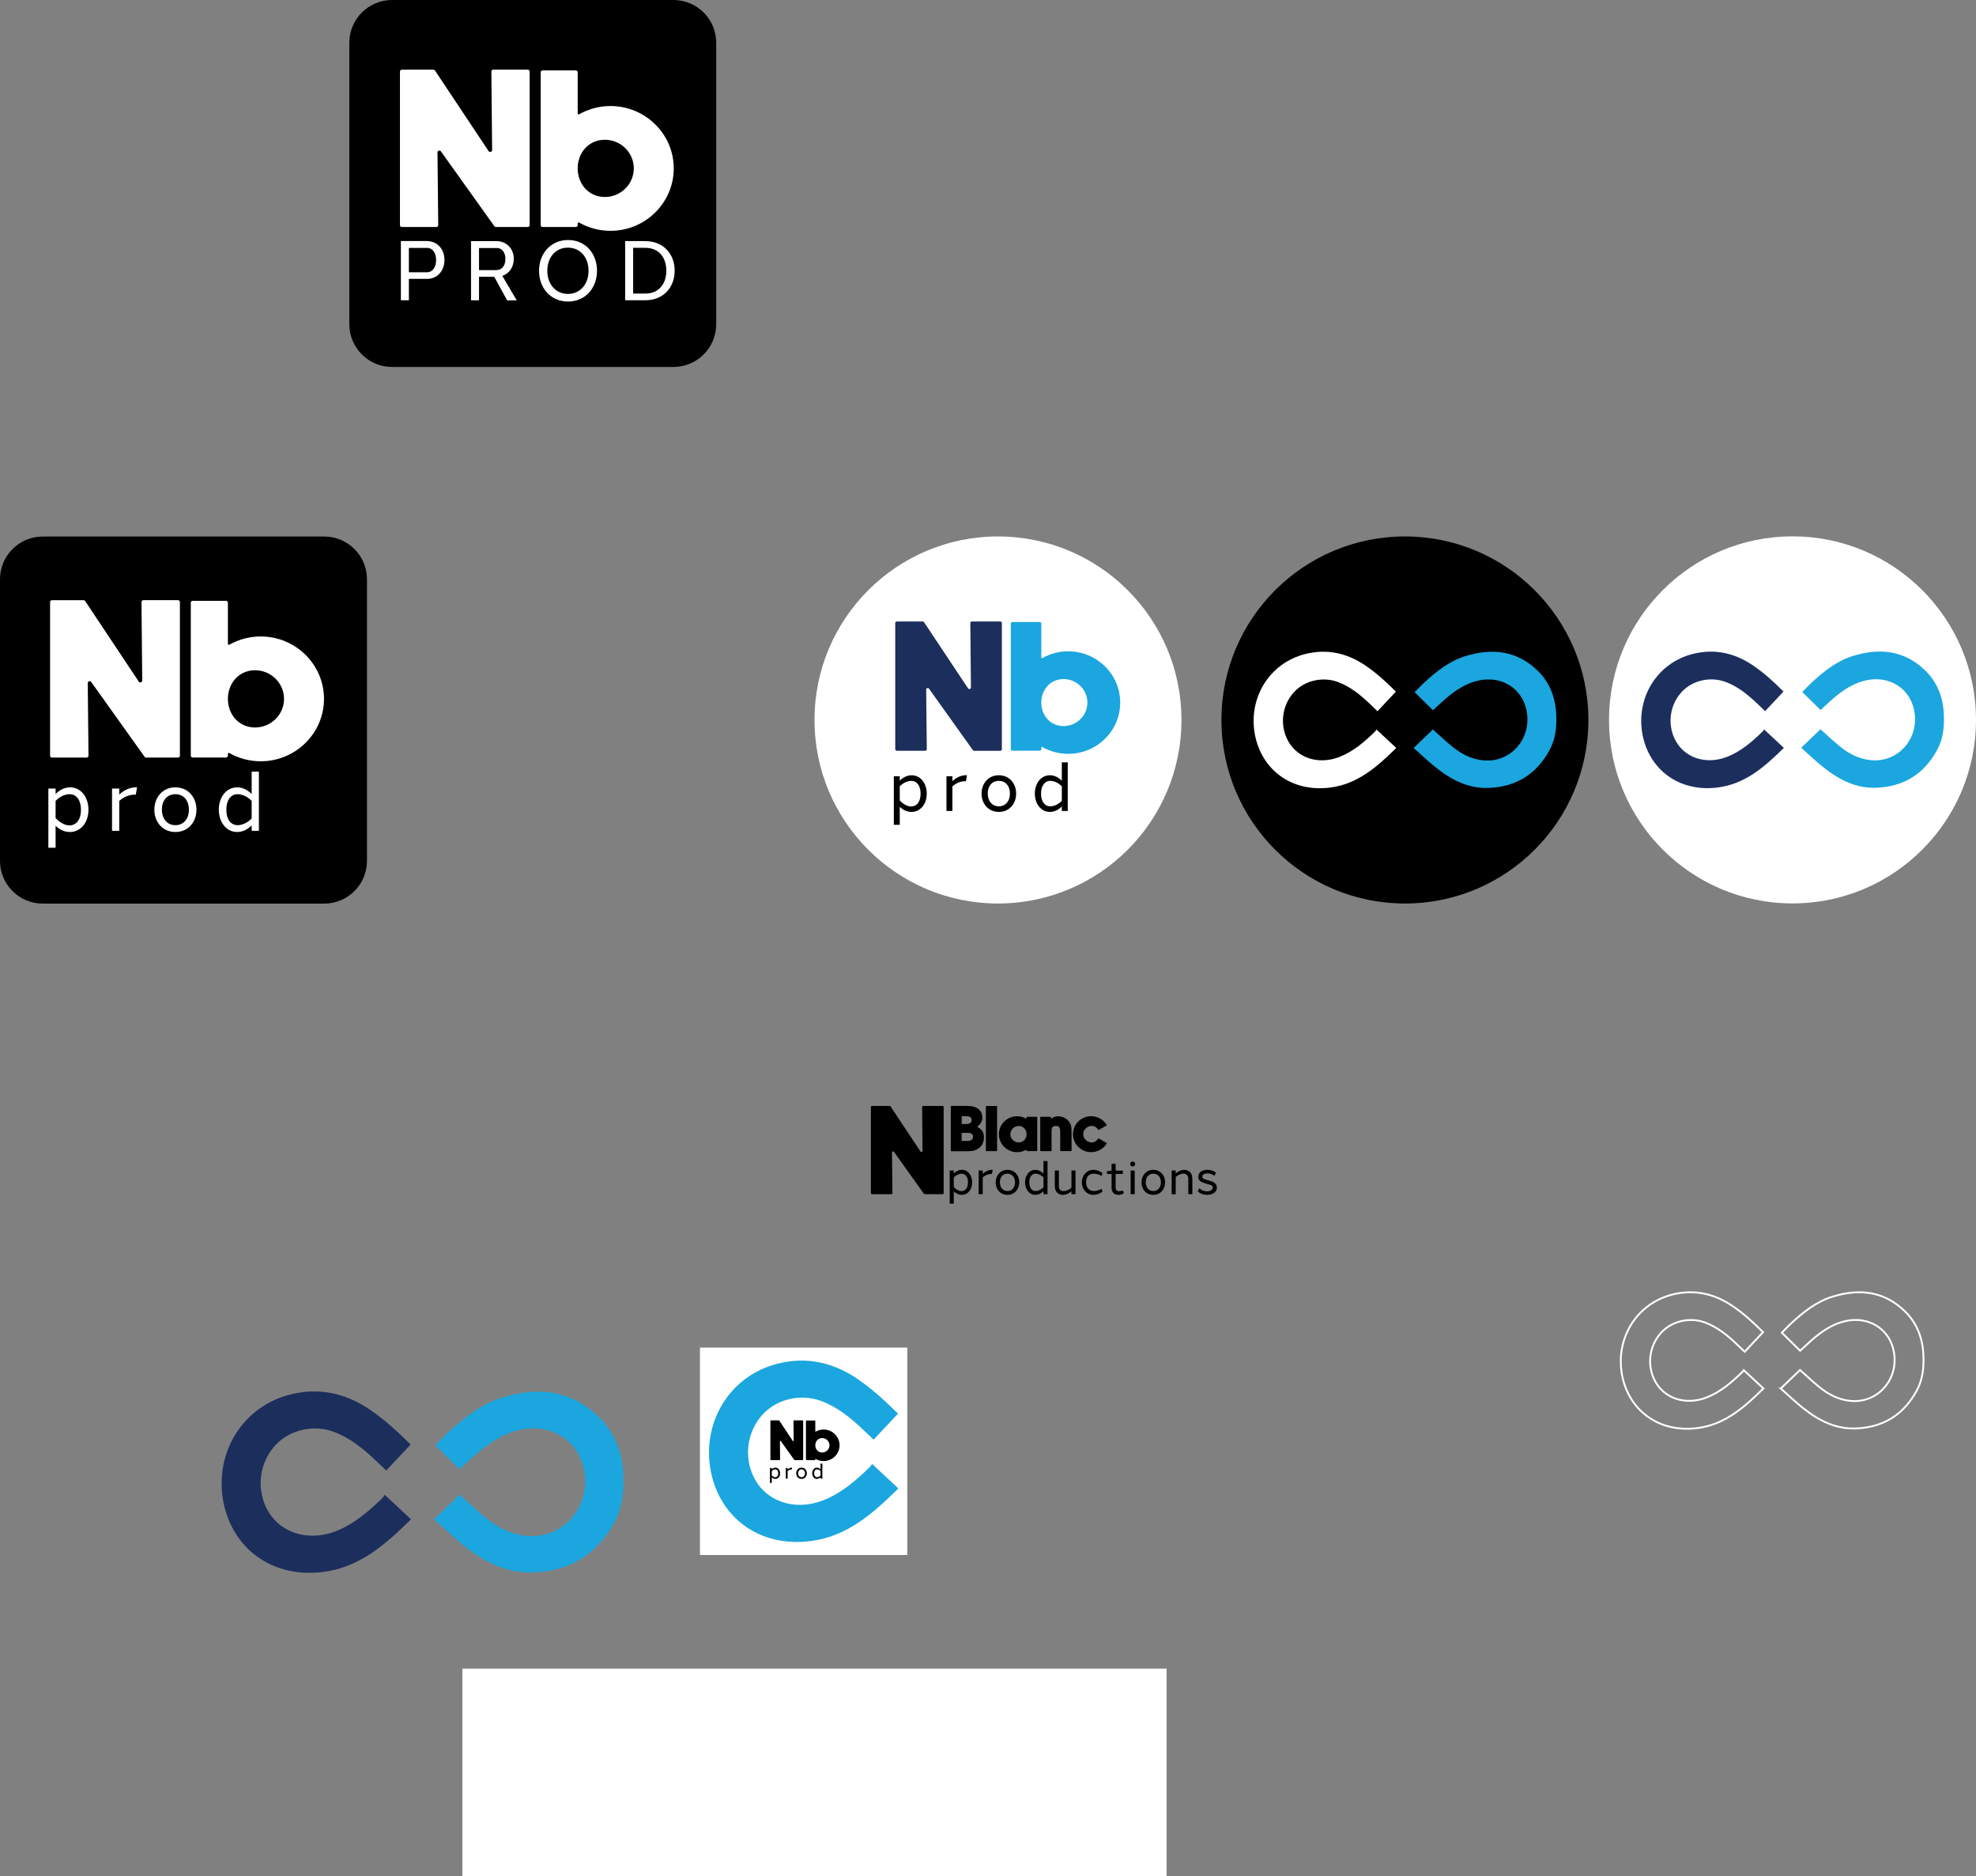 <?xml version="1.0" encoding="UTF-8"?><svg id="a" xmlns="http://www.w3.org/2000/svg" width="2126.9" height="2018.9" viewBox="0 0 2126.9 2018.9"><rect x="0" y="0" width="2126.9" height="2018.9" fill="#808080" stroke="none"/><g id="b"><path d="M414.1,1608.6c10,9.3,19,17.7,28.3,26.4-27.4,26.9-55.3,51.9-95,56.7-55.6,6.8-97.1-26.2-106.8-74.6-10.5-52.8,20.1-103.4,71.8-116.4,30.9-7.8,59.4-1.5,85.6,16.2,15.9,10.8,30,23.7,44,37.6-8.8,9.3-17.4,18.5-26.3,28-3.9-3.8-7.6-7.3-11.3-10.8-13.4-12.6-27.4-24.2-45-30.8-21.9-8.2-47.9-2.3-63.3,14.7-16.5,18.2-20,44.6-9.9,66.1,13.1,27.9,45.1,37.8,75,26.2,19.7-7.6,35.3-21.2,50.2-35.6,1.3-1.3,2.3-3.1,2.7-3.7h0Z" style="fill:#1c2e5c; stroke-width:0px;"/><path d="M467.2,1634.9c9.8-9.4,18.6-17.9,27.5-26.4,8.8,7.8,17.4,16.1,26.6,23.7,13.3,11,28.1,19,45.7,20.6,41.1,3.8,71.8-34.8,60.5-75.8-7.8-28.3-35.2-44.5-65.4-38.8-19.1,3.6-34.7,13.9-49.2,26.3-6.3,5.4-12.3,11.1-18.2,16.6-8.7-8.6-17.3-17-26.2-25.7,4.6-4.6,9-9.3,13.7-13.7,17.2-15.9,35.5-30.6,58.3-37.7,37.9-11.8,73.5-8.4,103.5,20.3,17.2,16.5,25.5,37.5,26.8,61.2,1,18.4-.5,36.3-9.6,52.9-18.6,34-47.2,52.1-86.2,53.8-29.7,1.3-53.9-11.4-76.1-29.1-10.7-8.8-20.6-18.4-31.7-28.2h0Z" style="fill:#1ba6df; stroke-width:0px;"/></g><rect x="753.4" y="1450.2" width="223.2" height="223.2" style="fill:#fff; stroke-width:0px;"/><path d="M938.7,1575.4c10,9.3,19,17.7,28.3,26.4-27.4,26.9-55.3,51.9-95,56.7-55.6,6.8-97.1-26.2-106.8-74.6-10.5-52.8,20.1-103.4,71.8-116.4,30.9-7.8,59.4-1.5,85.6,16.2,15.9,10.8,30,23.7,44,37.6-8.8,9.3-17.4,18.4-26.3,28-3.9-3.8-7.6-7.3-11.3-10.8-13.4-12.6-27.4-24.2-45-30.8-21.9-8.2-47.9-2.3-63.3,14.7-16.5,18.2-20,44.6-9.9,66.1,13,27.8,45,37.8,74.9,26.2,19.7-7.6,35.3-21.2,50.2-35.6,1.4-1.4,2.4-3.2,2.8-3.7h0Z" style="fill:#1ba6df; stroke-width:0px;"/><g style="isolation:isolate;"><path d="M839.67,1585.46c-.01,3.86-2.4,6.05-5.04,6.07-1.33,0-2.71-.54-3.9-1.69v5.96h-1.97v-16.08h1.97v1.49c1.15-1.2,2.54-1.81,3.96-1.81,2.92,0,4.96,2.66,4.98,6.07ZM837.63,1585.46c0-2.49-1.15-4.21-3.09-4.21-1.14,0-2.62.57-3.81,1.82v4.68c1.21,1.26,2.59,2,3.8,1.98,1.73-.02,3.1-1.39,3.1-4.26Z" style="stroke-width:0px;"/><path d="M852.6,1579.39l-.35,2c-.12,0-.24-.01-.36-.01-1.34,0-2.85.57-4.12,1.7v8.13h-1.97v-11.49h1.97v1.63c1.37-1.3,3.05-1.96,4.53-1.96.1,0,.21,0,.31,0Z" style="stroke-width:0px;"/><path d="M868.47,1585.46c0,3.36-2.25,6.07-5.72,6.07s-5.72-2.71-5.72-6.07,2.27-6.09,5.72-6.07c3.47,0,5.72,2.71,5.72,6.07ZM859.08,1585.46c0,2.46,1.42,4.21,3.67,4.21s3.67-1.73,3.67-4.21-1.4-4.21-3.67-4.21c-2.29,0-3.69,1.75-3.67,4.21Z" style="stroke-width:0px;"/><path d="M885.16,1591.2h-1.97v-1.49c-1.21,1.26-2.64,1.81-3.97,1.81-2.9,0-4.96-2.65-4.97-6.07,0-3.41,2.03-6.09,5.07-6.07,1.27,0,2.72.62,3.87,1.81v-6.09h1.97v16.09ZM883.2,1587.85v-4.79c-1.14-1.2-2.59-1.82-3.86-1.82-1.87,0-3.04,1.72-3.02,4.21-.02,2.5,1.13,4.21,3.09,4.21,1.16,0,2.66-.62,3.79-1.82Z" style="stroke-width:0px;"/></g><g style="isolation:isolate;"><path d="M864.52,1529.04v41.75c0,.29-.23.52-.52.52h-8.66c-.17,0-.32-.08-.42-.22l-14.51-20.33c-.29-.41-.94-.2-.94.3l.2,19.72c0,.29-.23.52-.52.52h-9.4c-.29,0-.52-.23-.52-.52v-41.75c0-.29.23-.52.52-.52h8.58c.17,0,.33.09.43.23l14.57,21.9c.28.43.95.22.95-.29l-.2-21.31c0-.29.23-.52.52-.52h9.41c.29,0,.52.23.52.52Z" style="stroke-width:0px;"/><path d="M903.68,1555.35c0,9.35-7.71,16.96-17.19,16.96-3.01,0-5.94-.77-8.53-2.24-.17-.1-.39.03-.39.22v.48c0,.29-.23.52-.52.52h-9.05c-.29,0-.52-.23-.52-.52v-41.55c0-.29.23-.52.52-.52h9.05c.29,0,.52.23.52.52v11.19c0,.2.21.32.39.22,2.59-1.47,5.53-2.24,8.53-2.24,9.48,0,17.19,7.61,17.19,16.96ZM892.82,1555.35c0-4.29-3.54-7.78-7.89-7.78s-7.37,3.49-7.37,7.78,3.02,7.78,7.37,7.78,7.89-3.49,7.89-7.78Z" style="stroke-width:0px;"/></g><rect x="497.7" y="1795.7" width="758" height="223.2" style="fill:#fff; stroke-width:0px;"/><g style="isolation:isolate;"><path d="M1046.43,1272.38c-.03,8.58-5.31,13.44-11.18,13.47-2.94.02-6.02-1.19-8.65-3.74v13.22h-4.36v-35.7h4.36v3.31c2.56-2.66,5.63-4.03,8.78-4.03,6.49,0,11.02,5.9,11.04,13.46ZM1035.03,1281.84c3.83-.05,6.87-3.09,6.87-9.46,0-5.54-2.55-9.34-6.85-9.34-2.52,0-5.81,1.27-8.44,4.03v10.37c2.69,2.79,5.75,4.43,8.42,4.4h0Z" style="stroke-width:0px;"/><path d="M1068.5,1258.9l-.78,4.43c-.26-.02-.52-.03-.8-.02-2.97,0-6.33,1.26-9.15,3.77v18.04h-4.36v-25.5h4.36v3.61c3.03-2.9,6.77-4.36,10.05-4.36.23,0,.46,0,.68.02Z" style="stroke-width:0px;"/><path d="M1097.1,1272.38c0,7.45-5,13.46-12.7,13.46s-12.7-6.02-12.7-13.46,5.05-13.51,12.7-13.46c7.7,0,12.7,6.02,12.7,13.46ZM1076.26,1272.38c0,5.46,3.16,9.34,8.14,9.34s8.14-3.84,8.14-9.34-3.11-9.34-8.14-9.34c-5.08,0-8.19,3.88-8.14,9.34Z" style="stroke-width:0px;"/><path d="M1127.53,1285.13h-4.36v-3.31c-2.69,2.81-5.86,4.03-8.81,4.03-6.43,0-11.01-5.89-11.02-13.46,0-7.56,4.51-13.51,11.24-13.46,2.82,0,6.04,1.37,8.58,4.02v-13.51h4.36v35.7ZM1114.75,1281.72c2.58,0,5.91-1.38,8.42-4.03v-10.62c-2.53-2.67-5.75-4.03-8.56-4.03-4.15,0-6.75,3.82-6.7,9.34-.04,5.54,2.5,9.34,6.85,9.34h0Z" style="stroke-width:0px;"/><path d="M1157.64,1285.13h-4.36v-3.22c-2.72,2.61-6.14,3.94-9.1,3.94-4.84,0-8.81-2.98-8.81-9.59v-16.62h4.36v16.62c0,3.56,1.79,5.51,4.88,5.51,2.81,0,6.03-1.2,8.67-3.55v-18.58h4.36v25.5Z" style="stroke-width:0px;"/><path d="M1186.77,1262.41l-1.09,3c-2.88-1.58-5.77-2.37-8.51-2.37-5.07,0-8.19,3.75-8.14,9.34,0,5.46,3.07,9.34,8.33,9.34,2.4,0,5.47-.79,8.3-2.36l1.1,3c-2.87,2.21-6.28,3.48-9.7,3.48-7.5,0-12.6-6.02-12.6-13.46s5.15-13.51,12.68-13.46c3.12,0,6.63,1.19,9.61,3.49Z" style="stroke-width:0px;"/><path d="M1209.72,1284.09c-1.72,1.09-3.86,1.73-5.92,1.75-3.81.02-7.33-2.11-7.33-7.56v-14.96h-5.05v-2.8l4.74-.79h.31v-7.33h4.36v7.33h7.72v3.59h-7.72v14.96c0,2.79,1.84,3.65,3.92,3.63,1.33,0,2.76-.37,3.87-.8l1.11,2.98Z" style="stroke-width:0px;"/><path d="M1221.85,1252.65c0,1.49-1.2,2.69-2.69,2.69s-2.69-1.21-2.69-2.69,1.2-2.69,2.69-2.69,2.69,1.2,2.69,2.69ZM1216.98,1285.13v-25.5h4.36v25.5h-4.36Z" style="stroke-width:0px;"/><path d="M1254.08,1272.38c0,7.45-5,13.46-12.7,13.46s-12.7-6.02-12.7-13.46,5.05-13.51,12.7-13.46c7.7,0,12.7,6.02,12.7,13.46ZM1233.24,1272.38c0,5.46,3.16,9.34,8.14,9.34s8.14-3.84,8.14-9.34-3.11-9.34-8.14-9.34c-5.08,0-8.19,3.88-8.14,9.34Z" style="stroke-width:0px;"/><path d="M1283.4,1268.51v16.62h-4.36v-16.62c0-3.75-2.27-5.51-5.22-5.51-2.46,0-5.69,1.21-8.33,3.56v18.58h-4.36v-25.5h4.36v3.22c2.82-2.69,6.28-3.94,9.2-3.94,4.65,0,8.71,3.07,8.71,9.59Z" style="stroke-width:0px;"/><path d="M1308.94,1262.29l-2.03,3.07c-1.57-1.7-4.46-2.61-7.32-2.61-3.23,0-5.44,1.15-5.43,3.59,0,1.89,1.32,2.56,6.03,3.78,4.01,1.07,9.53,2.29,9.58,7.91.05,5.59-5.51,7.81-10.52,7.81-4.07,0-8.08-1.47-10.07-4.14l2.04-3.09c1.52,2.22,4.74,3.44,7.96,3.45,3.38,0,6.24-1.43,6.24-4.03s-2.78-3.05-6.43-4.03c-6.44-1.71-9.15-3.3-9.14-7.46,0-5.6,4.82-7.62,9.64-7.62,3.32,0,7.14.96,9.47,3.38Z" style="stroke-width:0px;"/></g><g style="isolation:isolate;"><path d="M1015.73,1191.31v92.67c0,.63-.51,1.15-1.15,1.15h-19.22c-.37,0-.72-.18-.93-.48l-32.22-45.13c-.65-.91-2.09-.45-2.08.68l.44,43.77c0,.64-.51,1.16-1.15,1.16h-20.88c-.63,0-1.15-.51-1.15-1.15v-92.67c0-.63.51-1.15,1.15-1.15h19.05c.38,0,.74.19.95.51l32.34,48.61c.63.95,2.11.5,2.1-.65l-.44-47.31c0-.64.51-1.16,1.15-1.16h20.88c.63,0,1.15.51,1.15,1.15Z" style="stroke-width:0px;"/></g><g style="isolation:isolate;"><path d="M1059.1,1224c0,4.3-1.69,8.39-4.42,10.69-4.5,3.86-7.84,4.22-15.58,4.22h-15.09c-.34,0-.62-.28-.62-.62v-47.57c0-.33.27-.6.6-.6h16.96c5.1,0,9.52,1.2,12.14,3.31h0s0,0,0,0c2.8,2.13,4.28,5.44,4.28,9.56,0,3.4-1.82,6.72-4.98,9.12-.35.27-.3.81.1,1,4.37,2.07,6.59,5.73,6.59,10.88ZM1047.33,1223.26c0-1.8-.83-3.02-2.47-3.64-1.27-.5-2.87-.5-3.82-.5h-5.37c-.33,0-.6.27-.6.6v7.5c0,.34.27.61.61.61h5.36c.76,0,2.35,0,3.67-.55,1.71-.69,2.62-2.08,2.62-4.01ZM1035.12,1209.03c0,.33.27.6.6.6h3.85c.76,0,2.35,0,3.66-.53,1.72-.67,2.63-2,2.63-3.87,0-1.74-.84-2.92-2.48-3.51-1.27-.48-2.86-.48-3.81-.48h-3.84c-.34,0-.61.27-.61.61v7.18Z" style="stroke-width:0px;"/><path d="M1073.25,1190.8v47.39c0,.33-.26.59-.59.59h-10.91c-.33,0-.59-.26-.59-.59v-47.39c0-.33.26-.59.59-.59h10.91c.33,0,.59.26.59.59Z" style="stroke-width:0px;"/><path d="M1116.45,1202.41v35.76c0,.33-.26.59-.59.59h-10.32c-.33,0-.59-.26-.59-.59v-.54c0-.23-.24-.37-.44-.25-2.96,1.67-6.3,2.55-9.73,2.55-10.81,0-19.61-8.68-19.61-19.34s8.8-19.34,19.61-19.34c3.43,0,6.77.88,9.73,2.55.2.11.44-.03.44-.25v-1.13c0-.33.26-.59.59-.59h10.32c.33,0,.59.26.59.59ZM1104.95,1220.58c0-4.89-3.44-8.87-8.41-8.87s-9,3.98-9,8.87,4.04,8.87,9,8.87,8.41-3.98,8.41-8.87Z" style="stroke-width:0px;"/><path d="M1153.38,1217.4v20.79c0,.33-.26.59-.59.59h-11.02c-.33,0-.59-.26-.59-.59v-20.21c0-1.37-.08-2.94-.65-4.21-.26-.54-.61-.98-1.04-1.31-.69-.54-1.58-.8-2.73-.8-2.13,0-3.77.73-4.29,1.91-.6,1.28-.6,3.02-.6,4.42v20.21c0,.33-.27.59-.59.59h-11.02c-.33,0-.59-.26-.59-.59v-35.76c0-.33.26-.59.59-.59h10.32c.33,0,.59.26.59.59v1c0,.24.27.38.46.24,8.32-5.73,16.42.63,16.5.7.29.23.58.48.83.73h0c3.77,3.79,4.4,6.86,4.4,12.3Z" style="stroke-width:0px;"/><path d="M1191.15,1230.74c-.29.46-.71,1.09-.94,1.39,0,0,0,.01-.01.02-.36.48-.75.94-1.16,1.38,0,.01-.02.02-.03.03-.16.18-.44.46-.61.63-.03.03-.06.06-.09.09-.17.17-.35.34-.53.5-.11.09-.21.19-.32.28-.08.06-.15.13-.23.19-2.83,2.39-6.32,3.96-10.05,4.47-.12.02-.25.03-.37.05-.15.02-.31.04-.46.05-.24.02-.48.04-.72.05-.09,0-.17,0-.26.01-.29.01-.58.02-.88.02-10.81,0-19.61-8.68-19.61-19.34s8.8-19.34,19.61-19.34c.29,0,.58,0,.88.02.09,0,.17,0,.26.01.24.01.48.03.72.05.15.01.31.03.46.05.12.01.25.03.37.05,3.73.51,7.22,2.08,10.05,4.47.08.06.15.13.22.19.11.09.21.19.32.28.18.16.36.33.53.5.03.03.06.07.1.1.18.19.37.37.54.56.03.03.06.07.09.1.41.44.79.9,1.15,1.38,0,0,0,.01.02.02.37.49.71.99,1.04,1.51h0c.13.22.06.51-.16.64l-5.24,3.02-3.03,1.75c-.27.16-.61.08-.78-.18-1.72-2.61-4.11-4.05-6.96-4.05s-5.25,1.24-6.9,3.18c-1.39,1.5-2.24,3.5-2.24,5.69s.85,4.19,2.24,5.69c1.65,1.95,4.13,3.18,6.9,3.18s5.24-1.44,6.96-4.05c.17-.26.51-.33.78-.18l8.13,4.69c.29.17.38.55.2.83Z" style="stroke-width:0px;"/></g><circle cx="1512.2" cy="774.8" r="197.5" style="stroke-width:0px;"/><g id="c"><path d="M1481.6,785.1c7.5,7,14.3,13.3,21.3,19.8-20.6,20.3-41.7,39.1-71.6,42.7-41.9,5.1-73.1-19.8-80.4-56.2-7.9-39.7,15.1-77.8,54.1-87.6,23.2-5.8,44.7-1.1,64.4,12.2,12,8.1,22.6,17.8,33.1,28.3-6.6,7-13.1,13.9-19.8,21.1-3-2.8-5.7-5.5-8.5-8.2-10.1-9.5-20.6-18.2-33.9-23.2-16.5-6.2-36.1-1.8-47.7,11.1-12.4,13.7-15,33.6-7.4,49.8,9.9,21,33.9,28.5,56.5,19.7,14.8-5.8,26.6-15.9,37.8-26.8,1-.9,1.8-2.3,2.1-2.7h0Z" style="fill:#fff; stroke-width:0px;"/><path d="M1521.6,804.9c7.3-7.1,14-13.5,20.7-19.9,6.6,5.9,13.1,12.1,20.1,17.8,10,8.3,21.2,14.3,34.4,15.5,30.9,2.8,54.1-26.2,45.5-57.1-5.9-21.3-26.5-33.5-49.2-29.2-14.4,2.7-26.1,10.5-37,19.8-4.7,4.1-9.2,8.4-13.7,12.5-6.6-6.5-13.1-12.8-19.7-19.4,3.5-3.5,6.7-7,10.3-10.3,13-12,26.8-23,43.9-28.4,28.6-8.9,55.4-6.4,77.9,15.3,12.9,12.4,19.2,28.2,20.2,46.1.8,13.8-.4,27.4-7.2,39.8-14,25.6-35.5,39.2-64.9,40.5-22.4,1-40.6-8.6-57.3-21.9-8.2-6.5-15.7-13.7-24-21.1h0Z" style="fill:#1ba6df; stroke-width:0px;"/></g><circle cx="1929.4" cy="774.7" r="197.5" style="fill:#fff; stroke-width:0px;"/><circle cx="1074.2" cy="774.8" r="197.5" style="fill:#fff; stroke-width:0px;"/><g id="d"><path d="M1898.8,785c7.5,7,14.3,13.3,21.3,19.8-20.6,20.3-41.7,39.1-71.6,42.7-41.9,5.1-73.1-19.8-80.4-56.2-7.9-39.7,15.1-77.8,54.1-87.6,23.2-5.8,44.7-1.1,64.4,12.2,12,8.1,22.6,17.8,33.1,28.3-6.6,7-13.1,13.9-19.8,21.1-3-2.8-5.7-5.5-8.5-8.2-10.1-9.5-20.6-18.2-33.9-23.2-16.5-6.2-36.1-1.8-47.7,11.1-12.4,13.7-15,33.6-7.4,49.8,9.9,21,33.9,28.5,56.5,19.7,14.8-5.8,26.6-15.9,37.8-26.8,1.1-1,1.8-2.3,2.1-2.7h0Z" style="fill:#1c2e5c; stroke-width:0px;"/><path d="M1938.8,804.7c7.3-7.1,14-13.5,20.7-19.9,6.6,5.9,13.1,12.1,20.1,17.8,10,8.3,21.2,14.3,34.4,15.5,30.9,2.8,54.1-26.2,45.5-57.1-5.9-21.3-26.5-33.5-49.2-29.2-14.4,2.7-26.1,10.5-37,19.8-4.7,4.1-9.2,8.4-13.7,12.5-6.6-6.5-13.1-12.8-19.7-19.4,3.5-3.5,6.7-7,10.3-10.3,13-12,26.8-23,43.9-28.4,28.6-8.9,55.4-6.4,77.9,15.3,12.9,12.4,19.2,28.2,20.2,46.1.8,13.8-.4,27.4-7.2,39.8-14,25.6-35.5,39.2-64.9,40.5-22.4,1-40.6-8.6-57.3-21.9-8.2-6.4-15.7-13.6-24-21.1h0Z" style="fill:#1ba6df; stroke-width:0px;"/></g><g id="e"><path d="M1876.8,1474.4c7.5,7,14.3,13.3,21.3,19.8-20.6,20.3-41.7,39.1-71.6,42.7-41.9,5.1-73.1-19.8-80.4-56.2-7.9-39.7,15.1-77.8,54.1-87.6,23.2-5.8,44.7-1.1,64.4,12.2,12,8.1,22.6,17.8,33.1,28.3-6.6,7-13.1,13.9-19.8,21.1-3-2.8-5.7-5.5-8.5-8.2-10.1-9.5-20.6-18.2-33.9-23.2-16.5-6.2-36.1-1.8-47.7,11.1-12.4,13.7-15,33.6-7.4,49.8,9.9,21,33.9,28.5,56.5,19.7,14.8-5.8,26.6-15.9,37.8-26.8,1.1-.9,1.8-2.2,2.1-2.7h0Z" style="fill:none; stroke:#fff; stroke-miterlimit:10; stroke-width:2px;"/><path d="M1916.8,1494.2c7.3-7.1,14-13.5,20.7-19.9,6.6,5.9,13.1,12.1,20.1,17.8,10,8.3,21.2,14.3,34.4,15.5,30.9,2.8,54.1-26.2,45.5-57.1-5.9-21.3-26.5-33.5-49.2-29.2-14.4,2.7-26.1,10.5-37,19.8-4.7,4.1-9.2,8.4-13.7,12.5-6.6-6.5-13.1-12.8-19.7-19.4,3.5-3.5,6.7-7,10.3-10.3,13-12,26.8-23,43.9-28.4,28.6-8.9,55.4-6.4,77.9,15.3,12.9,12.4,19.2,28.2,20.2,46.1.8,13.8-.4,27.4-7.2,39.8-14,25.6-35.5,39.2-64.9,40.5-22.4,1-40.6-8.6-57.3-21.9-8.2-6.4-15.7-13.7-24-21.1h0Z" style="fill:none; stroke:#fff; stroke-miterlimit:10; stroke-width:2px;"/></g><g style="isolation:isolate;"><path d="M997.52,854.02c-.04,12.56-7.79,19.69-16.38,19.73-4.31.02-8.83-1.74-12.67-5.48v19.38h-6.39v-52.31h6.39v4.86c3.75-3.89,8.25-5.9,12.87-5.9,9.51,0,16.14,8.64,16.18,19.73ZM980.82,867.89c5.62-.08,10.06-4.53,10.06-13.87,0-8.11-3.73-13.69-10.04-13.69-3.7,0-8.52,1.87-12.37,5.91v15.2c3.94,4.08,8.43,6.5,12.35,6.44h0Z" style="stroke-width:0px;"/><path d="M1040.85,834.27l-1.14,6.5c-.38-.04-.77-.05-1.17-.04-4.36,0-9.28,1.85-13.41,5.53v26.44h-6.39v-37.36h6.39v5.29c4.45-4.25,9.92-6.39,14.73-6.39.34,0,.67,0,1,.03Z" style="stroke-width:0px;"/><path d="M1093.74,854.02c0,10.91-7.32,19.73-18.61,19.73s-18.61-8.82-18.61-19.73,7.4-19.8,18.61-19.73c11.28,0,18.61,8.82,18.61,19.73ZM1063.2,854.02c0,8,4.63,13.69,11.93,13.69s11.93-5.62,11.93-13.69-4.56-13.69-11.93-13.69c-7.44,0-12,5.69-11.93,13.69Z" style="stroke-width:0px;"/><path d="M1149.3,872.7h-6.39v-4.85c-3.94,4.11-8.58,5.9-12.9,5.9-9.43,0-16.14-8.62-16.14-19.73,0-11.08,6.61-19.8,16.47-19.73,4.13,0,8.85,2.01,12.57,5.9v-19.79h6.39v52.31ZM1130.58,867.71c3.78,0,8.66-2.02,12.34-5.91v-15.56c-3.71-3.91-8.42-5.91-12.55-5.91-6.08,0-9.89,5.59-9.82,13.69-.07,8.12,3.67,13.69,10.04,13.69h0Z" style="stroke-width:0px;"/></g><g style="isolation:isolate;"><g style="isolation:isolate;"><path d="M1078.37,670.52v135.77c0,.93-.75,1.68-1.68,1.68h-28.16c-.54,0-1.05-.26-1.37-.71l-47.2-66.12c-.95-1.34-3.07-.65-3.05.99l.65,64.13c0,.94-.75,1.7-1.68,1.7h-30.58c-.93,0-1.68-.75-1.68-1.68v-135.77c0-.93.75-1.68,1.68-1.68h27.91c.56,0,1.09.28,1.4.75l47.39,71.21c.92,1.39,3.1.73,3.08-.95l-.65-69.32c-.01-.94.75-1.7,1.68-1.7h30.59c.93,0,1.68.75,1.68,1.68Z" style="fill:#1c2e5c; stroke-width:0px;"/></g><g style="isolation:isolate;"><path d="M1205.74,756.08c0,30.41-25.09,55.15-55.92,55.15-9.78,0-19.31-2.51-27.75-7.28-.56-.32-1.26.08-1.26.72v1.55c0,.93-.75,1.68-1.68,1.68h-29.43c-.93,0-1.68-.75-1.68-1.68v-135.13c0-.93.75-1.68,1.68-1.68h29.43c.93,0,1.68.75,1.68,1.68v36.38c0,.65.7,1.04,1.26.72,8.44-4.77,17.97-7.27,27.75-7.27,30.83,0,55.92,24.74,55.92,55.15ZM1170.42,756.08c0-13.95-11.51-25.29-25.65-25.29s-23.96,11.35-23.96,25.29,9.82,25.29,23.96,25.29,25.65-11.35,25.65-25.29Z" style="fill:#1ba6df; stroke-width:0px;"/></g></g><path d="M46,972.4h303c25.4,0,46-20.6,46-46v-303c0-25.4-20.6-46-46-46H46c-25.4,0-46,20.6-46,46v303c0,25.4,20.6,46,46,46Z" style="stroke-width:0px;"/><g style="isolation:isolate;"><path d="M95.22,871.34c-.05,15.3-9.48,23.97-19.95,24.03-5.25.03-10.75-2.12-15.43-6.68v23.59h-7.78v-63.69h7.78v5.91c4.57-4.74,10.05-7.19,15.67-7.19,11.58,0,19.66,10.52,19.7,24.02ZM74.88,888.23c6.84-.09,12.25-5.52,12.25-16.89,0-9.88-4.54-16.67-12.22-16.67-4.5,0-10.37,2.27-15.07,7.2v18.51c4.8,4.97,10.26,7.91,15.03,7.84h0Z" style="fill:#fff; stroke-width:0px;"/><path d="M146.3,847.26c.41,0,.81.01,1.22.03l-1.39,7.91c-.46-.04-.93-.06-1.43-.04-5.3,0-11.3,2.25-16.33,6.73v32.2h-7.78v-45.49h7.78v6.45c5.41-5.17,12.08-7.78,17.93-7.78h0Z" style="fill:#fff; stroke-width:0px;"/><path d="M211.46,871.34c0,13.28-8.92,24.02-22.66,24.02s-22.66-10.74-22.66-24.02,9.01-24.11,22.66-24.02c13.74,0,22.66,10.74,22.66,24.02ZM174.27,871.34c0,9.74,5.64,16.67,14.53,16.67s14.53-6.85,14.53-16.67-5.55-16.67-14.53-16.67c-9.06,0-14.61,6.93-14.53,16.67Z" style="fill:#fff; stroke-width:0px;"/><path d="M278.66,894.09h-7.78v-5.91c-4.8,5.01-10.45,7.18-15.71,7.18-11.48,0-19.65-10.5-19.66-24.02,0-13.49,8.05-24.11,20.06-24.02,5.03,0,10.78,2.44,15.31,7.18v-24.1h7.78v63.69ZM255.86,888.01c4.6,0,10.54-2.45,15.02-7.2v-18.95c-4.52-4.76-10.26-7.19-15.28-7.19-7.4,0-12.04,6.81-11.96,16.67-.08,9.89,4.46,16.67,12.22,16.67h0Z" style="fill:#fff; stroke-width:0px;"/></g><g style="isolation:isolate;"><path d="M193.65,647.91v165.32c0,1.13-.92,2.05-2.05,2.05h-34.29c-.66,0-1.28-.32-1.67-.86l-57.47-80.51c-1.16-1.63-3.73-.79-3.71,1.21l.79,78.09c0,1.14-.91,2.07-2.05,2.07h-37.24c-1.13,0-2.05-.92-2.05-2.05v-165.32c0-1.13.92-2.04,2.05-2.04h33.98c.69,0,1.32.34,1.7.91l57.7,86.71c1.12,1.7,3.77.88,3.75-1.15l-.79-84.41c-.01-1.14.91-2.07,2.05-2.07h37.25c1.13,0,2.04.92,2.04,2.04Z" style="fill:#fff; stroke-width:0px;"/><path d="M348.73,752.09c0,37.03-30.54,67.15-68.09,67.15-11.91,0-23.52-3.05-33.79-8.86-.69-.39-1.54.09-1.54.88v1.89c0,1.13-.92,2.05-2.05,2.05h-35.84c-1.13,0-2.05-.92-2.05-2.05v-164.54c0-1.13.92-2.05,2.05-2.05h35.84c1.13,0,2.05.92,2.05,2.05v44.3c0,.79.85,1.27,1.54.88,10.28-5.8,21.88-8.86,33.79-8.86,37.54,0,68.09,30.12,68.09,67.15ZM305.72,752.09c0-16.98-14.01-30.8-31.23-30.8s-29.18,13.81-29.18,30.8,11.96,30.8,29.18,30.8,31.23-13.81,31.23-30.8Z" style="fill:#fff; stroke-width:0px;"/></g><path d="M422,394.9h302.9c25.4,0,46-20.6,46-46V46c0-25.4-20.6-46-46-46h-302.9c-25.4,0-46,20.6-46,46v302.9c0,25.4,20.6,46,46,46Z" style="stroke-width:0px;"/><path d="M460,259.5c10,0,18.5,8.1,18.4,20.3,0,12.3-8.4,20.3-18.4,20.3h-19.9v23h-8.6v-63.7h28.5v.1ZM469.4,279.8c0-8.5-4.5-13-9.4-13h-19.9v26.2h19.9c4.9-.1,9.4-4.6,9.4-13.2h0Z" style="fill:#fff; stroke-width:0px;"/><path d="M515.6,297.8v25.4h-8.6v-63.7h27.6c10,0,18.5,7.6,18.4,19.2,0,9.1-5.2,15.8-12.3,18.2l15.5,26.4h-10.3l-13.9-25.4-16.4-.1ZM534.6,290.6c5.2,0,9.4-4.2,9.4-11.9s-4.2-11.9-9.4-11.8h-19v23.8h19v-.1Z" style="fill:#fff; stroke-width:0px;"/><path d="M642.6,291.4c0,18.3-12.3,33.1-31.2,33.1s-31.2-14.8-31.2-33.1,12.4-33.1,31.2-33.1c18.9-.1,31.2,14.7,31.2,33.1ZM589.1,291.4c0,14.4,9,24.9,22.2,24.9s22.2-10.5,22.2-24.9-8.9-24.9-22.3-24.9c-13.1,0-22.1,10.4-22.1,24.9Z" style="fill:#fff; stroke-width:0px;"/><path d="M694.8,259.5c18.9,0,31.4,13.5,31.4,31.8s-12.5,31.8-31.4,31.8h-21.9v-63.7h21.9v.1ZM694.8,315.9c13.7,0,22.4-9.7,22.4-24.6s-8.7-24.6-22.4-24.6h-13.3v49.2h13.3Z" style="fill:#fff; stroke-width:0px;"/><path d="M570.1,77v165.3c0,1.1-.9,2-2,2h-34.3c-.7,0-1.3-.3-1.7-.9l-57.5-80.5c-1.2-1.6-3.7-.8-3.7,1.2l.8,78.1c0,1.1-.9,2.1-2,2.1h-37.2c-1.1,0-2-.9-2-2V77c0-1.1.9-2,2-2h34c.7,0,1.3.3,1.7.9l57.7,86.7c1.1,1.7,3.8.9,3.8-1.2l-.8-84.4c0-1.1.9-2.1,2-2.1h37.2c1.1.1,2,1,2,2.1Z" style="fill:#fff; stroke-width:0px;"/><path d="M725.2,181.2c0,37-30.5,67.2-68.1,67.2-11.9,0-23.5-3.1-33.8-8.9-.7-.4-1.5.1-1.5.9v1.9c0,1.1-.9,2-2,2h-35.8c-1.1,0-2-.9-2-2V77.8c0-1.1.9-2,2-2h35.8c1.1,0,2,.9,2,2v44.3c0,.8.8,1.3,1.5.9,10.3-5.8,21.9-8.9,33.8-8.9,37.5,0,68.1,30.1,68.1,67.1ZM682.2,181.2c0-17-14-30.8-31.2-30.8s-29.2,13.8-29.2,30.8,12,30.8,29.2,30.8,31.2-13.8,31.2-30.8Z" style="fill:#fff; stroke-width:0px;"/></svg>